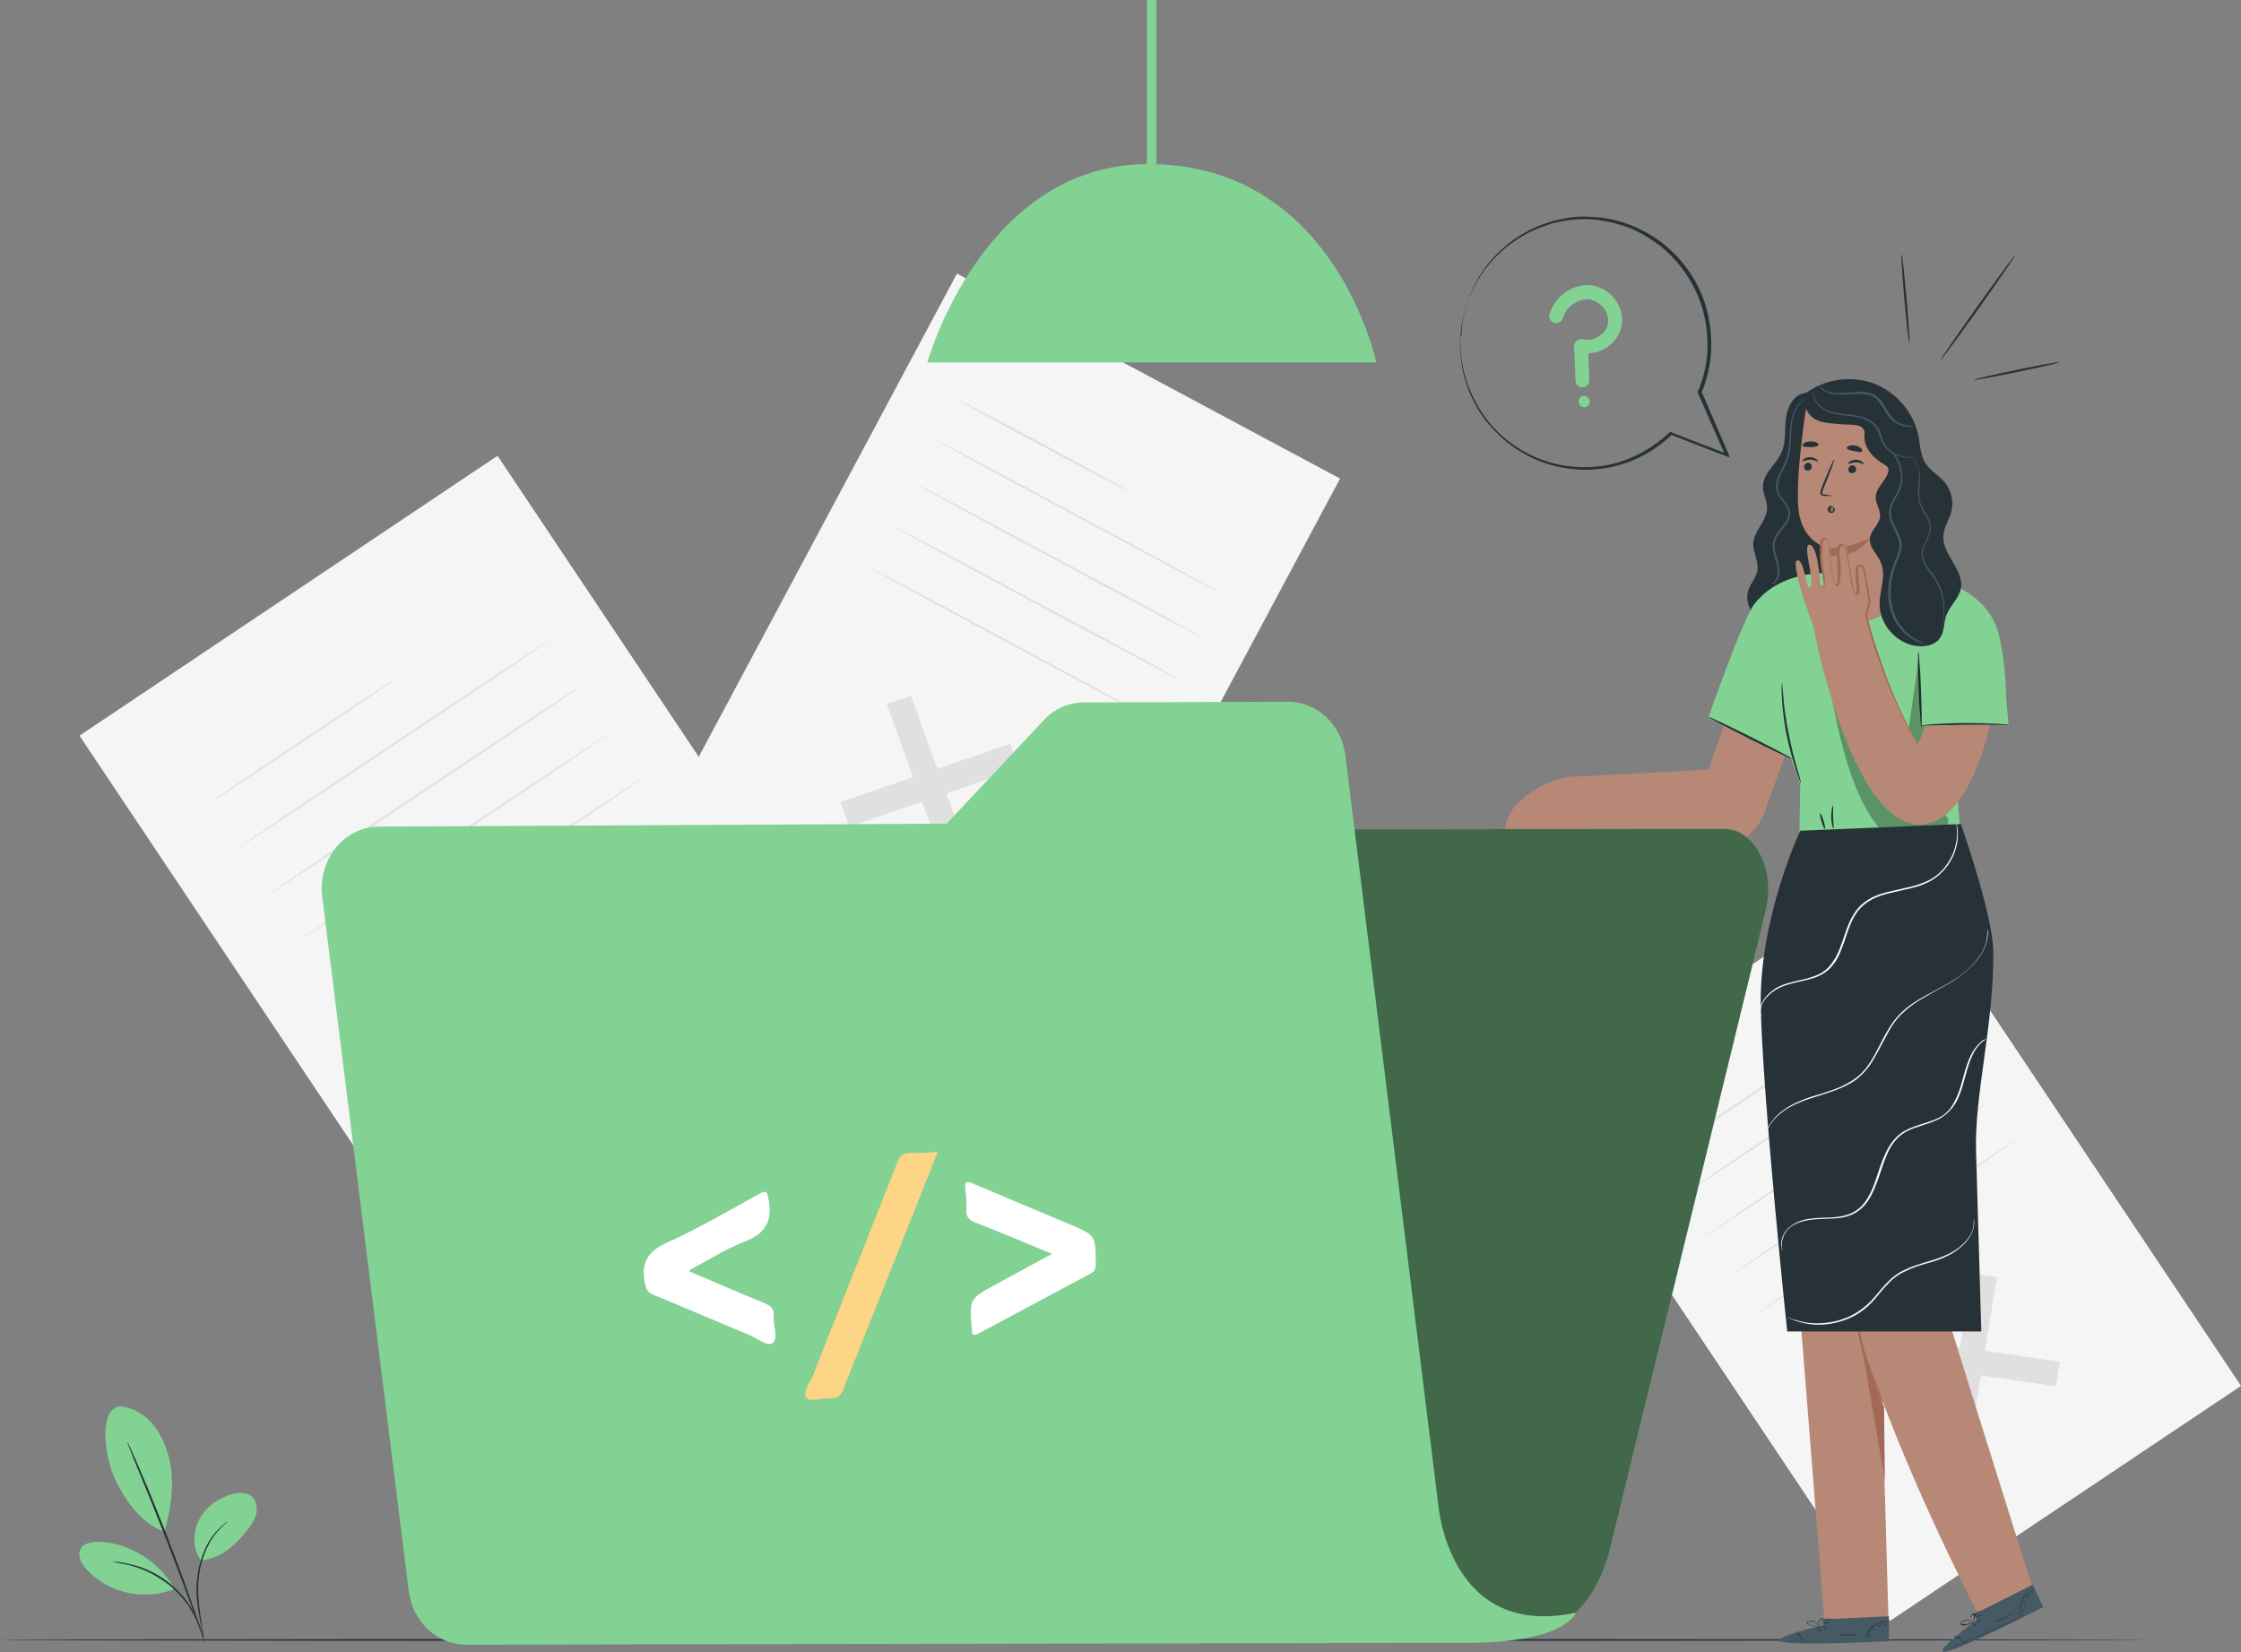 <svg width="373" height="275" viewBox="0 0 373 275" fill="none" xmlns="http://www.w3.org/2000/svg">
<rect x="0" y="0" width="373" height="275" fill="#808080" stroke="none"/>
<g clip-path="url(#clip0_756_5992)">
<path d="M82.812 75.866L13.227 122.451L81.77 225.005L151.355 178.42L82.812 75.866Z" fill="#F5F5F5"/>
<path d="M115.404 173.589L114.598 178.43L79.995 173.465L80.801 168.562L115.404 173.589Z" fill="#E0E0E0"/>
<path d="M97.978 156.087L102.939 156.832L97.42 190.905L92.46 190.222L97.978 156.087Z" fill="#E0E0E0"/>
<path d="M66.104 112.768C66.166 112.83 59.159 117.609 50.539 123.38C41.858 129.152 34.85 133.807 34.788 133.745C34.727 133.683 41.734 128.904 50.353 123.132C59.035 117.36 66.042 112.706 66.104 112.768Z" fill="#E0E0E0"/>
<path d="M91.715 106.375C91.777 106.437 80.181 114.319 65.794 123.877C51.47 133.497 39.749 141.193 39.688 141.131C39.626 141.068 51.222 133.186 65.608 123.629C79.995 114.009 91.653 106.313 91.715 106.375Z" fill="#E0E0E0"/>
<path d="M96.862 114.071C96.924 114.133 85.328 122.015 70.941 131.573C56.617 141.193 44.897 148.888 44.834 148.826C44.773 148.764 56.369 140.882 70.755 131.325C85.08 121.705 96.8 113.947 96.862 114.071Z" fill="#E0E0E0"/>
<path d="M101.947 121.705C102.009 121.767 90.413 129.649 76.026 139.207C61.702 148.826 49.981 156.522 49.919 156.46C49.857 156.398 61.454 148.516 75.84 138.958C90.227 129.401 101.885 121.643 101.947 121.705Z" fill="#E0E0E0"/>
<path d="M107.094 129.401C107.156 129.463 95.56 137.345 81.173 146.902C66.849 156.522 55.128 164.218 55.066 164.156C55.004 164.094 66.601 156.212 80.987 146.654C95.374 137.034 107.032 129.339 107.094 129.401Z" fill="#E0E0E0"/>
<path d="M315.465 144.582L257.014 183.713L314.558 269.811L373.009 230.68L315.465 144.582Z" fill="#F5F5F5"/>
<path d="M342.863 226.653L342.18 230.75L313.159 226.529L313.779 222.433L342.863 226.653Z" fill="#E0E0E0"/>
<path d="M328.228 212.006L332.383 212.565L327.732 241.238L323.577 240.617L328.228 212.006Z" fill="#E0E0E0"/>
<path d="M288.389 184.539C295.649 179.679 301.487 175.67 301.43 175.585C301.373 175.499 295.442 179.369 288.183 184.229C280.923 189.089 275.085 193.098 275.142 193.183C275.199 193.269 281.13 189.398 288.389 184.539Z" fill="#E0E0E0"/>
<path d="M322.957 170.176C323.019 170.238 313.283 176.879 301.253 184.947C289.222 193.015 279.363 199.469 279.363 199.407C279.301 199.345 289.036 192.705 301.129 184.636C313.097 176.63 322.895 170.114 322.957 170.176Z" fill="#E0E0E0"/>
<path d="M327.236 176.63C327.298 176.692 317.562 183.333 305.532 191.401C293.501 199.469 283.641 205.924 283.641 205.862C283.579 205.8 293.315 199.159 305.407 191.091C317.376 183.085 327.174 176.568 327.236 176.63Z" fill="#E0E0E0"/>
<path d="M331.576 183.085C331.638 183.147 321.903 189.788 309.872 197.856C297.842 205.924 287.982 212.379 287.982 212.316C287.92 212.254 297.656 205.614 309.748 197.546C321.717 189.477 331.514 183.023 331.576 183.085Z" fill="#E0E0E0"/>
<path d="M335.855 189.54C335.917 189.602 326.181 196.242 314.151 204.31C302.121 212.379 292.261 218.833 292.261 218.771C292.199 218.709 301.935 212.068 314.027 204C325.995 195.932 335.793 189.477 335.855 189.54Z" fill="#E0E0E0"/>
<path d="M223.045 79.659L159.286 45.532L109.073 139.498L172.832 173.625L223.045 79.659Z" fill="#F5F5F5"/>
<path d="M161.912 144.234L157.882 145.599L147.588 117.174L151.618 115.809L161.912 144.234Z" fill="#E0E0E0"/>
<path d="M168.113 123.815L169.602 127.911L141.386 137.593L139.898 133.497L168.113 123.815Z" fill="#E0E0E0"/>
<path d="M173.676 74.377C181.588 78.612 188.042 81.972 188.09 81.881C188.138 81.79 181.763 78.284 173.851 74.048C165.939 69.813 159.485 66.453 159.437 66.544C159.388 66.635 165.763 70.141 173.676 74.377Z" fill="#E0E0E0"/>
<path d="M203.46 98.804C203.398 98.928 192.732 93.28 179.586 86.205C166.439 79.192 155.835 73.358 155.835 73.296C155.897 73.172 166.563 78.82 179.71 85.895C192.856 92.97 203.46 98.742 203.46 98.804Z" fill="#E0E0E0"/>
<path d="M199.677 105.879C199.615 106.003 188.949 100.355 175.803 93.28C162.656 86.267 152.052 80.433 152.052 80.371C152.115 80.247 162.781 85.895 175.927 92.97C189.135 99.983 199.739 105.755 199.677 105.879Z" fill="#E0E0E0"/>
<path d="M195.895 112.892C195.833 113.016 185.167 107.369 172.02 100.293C158.874 93.28 148.27 87.446 148.27 87.384C148.332 87.26 158.998 92.908 172.144 99.983C185.353 106.996 195.957 112.768 195.895 112.892Z" fill="#E0E0E0"/>
<path d="M192.174 119.905C192.112 120.029 181.446 114.381 168.3 107.306C155.153 100.293 144.549 94.459 144.549 94.397C144.611 94.273 155.277 99.921 168.424 106.996C181.57 114.071 192.236 119.843 192.174 119.905Z" fill="#E0E0E0"/>
<path opacity="0.2" d="M192.484 0H190.872V27.308H192.484V0Z" fill="black"/>
<path d="M154.347 60.325H229.071C229.071 60.325 222.188 27.308 191.182 27.308C163.525 27.308 154.347 60.325 154.347 60.325Z" fill="#82D293"/>
<path d="M192.484 0H190.872V27.308H192.484V0Z" fill="#82D293"/>
<path d="M357.993 272.952C357.993 273.014 277.812 273.138 178.966 273.138C80.119 273.138 0 273.076 0 272.952C0 272.89 80.119 272.766 179.028 272.766C277.874 272.828 357.993 272.89 357.993 272.952Z" fill="#263238"/>
<path d="M19.844 234.101C21.952 234.163 23.936 235.342 25.301 236.893C26.665 238.445 27.533 240.431 28.091 242.479C29.145 246.389 28.525 251.044 27.347 254.954C23.13 253.464 20.464 248.934 19.286 246.513C17.425 242.727 16.309 234.783 19.844 234.101Z" fill="#82D293"/>
<path d="M33.424 259.732C32.06 257.808 32.06 255.14 33.114 253.03C34.169 250.919 36.215 249.43 38.447 248.747C39.502 248.437 40.68 248.313 41.61 248.871C42.478 249.43 42.788 250.547 42.726 251.54C42.602 252.533 42.106 253.464 41.486 254.271C39.377 257.064 36.897 259.422 33.424 259.732Z" fill="#82D293"/>
<path d="M33.92 272.828C33.92 272.828 33.858 272.517 33.734 272.021C33.61 271.462 33.486 270.718 33.3 269.787C32.99 267.925 32.432 265.256 32.866 262.277C33.238 259.36 34.416 256.815 35.657 255.326C36.277 254.581 36.835 254.023 37.269 253.712C37.455 253.526 37.641 253.402 37.765 253.34C37.889 253.278 37.951 253.216 37.951 253.216C38.013 253.278 36.959 253.899 35.781 255.45C34.602 256.94 33.486 259.422 33.114 262.339C32.742 265.256 33.238 267.863 33.486 269.787C33.61 270.718 33.734 271.524 33.858 272.021C33.92 272.517 33.92 272.828 33.92 272.828Z" fill="#263238"/>
<path d="M21.208 240.059C21.208 240.059 21.27 240.183 21.394 240.369C21.518 240.617 21.642 240.927 21.828 241.3C22.2 242.107 22.758 243.348 23.378 244.837C24.681 247.816 26.355 251.913 28.153 256.567C29.952 261.16 31.44 265.38 32.494 268.421C33.052 269.973 33.424 271.214 33.734 272.083C33.858 272.517 33.982 272.828 34.044 273.076C34.106 273.324 34.168 273.448 34.106 273.448C34.106 273.448 34.044 273.324 33.982 273.138C33.858 272.89 33.796 272.579 33.61 272.145C33.3 271.276 32.866 270.035 32.308 268.545C31.192 265.504 29.642 261.346 27.843 256.691C26.045 252.099 24.37 247.941 23.13 244.962C22.51 243.472 22.014 242.293 21.704 241.424C21.518 241.052 21.394 240.679 21.332 240.431C21.208 240.183 21.146 240.059 21.208 240.059Z" fill="#263238"/>
<path d="M28.835 264.139C26.355 259.856 21.642 256.94 16.743 256.629C15.503 256.567 13.953 256.753 13.395 257.87C12.836 258.988 13.581 260.353 14.449 261.284C17.983 265.132 23.998 266.497 28.897 264.511" fill="#82D293"/>
<path d="M18.666 259.981C18.666 259.981 18.976 259.981 19.472 259.981C19.72 259.981 20.03 260.043 20.402 260.105C20.774 260.167 21.146 260.229 21.58 260.353C22.014 260.477 22.51 260.54 23.006 260.726C23.502 260.85 24.061 261.098 24.619 261.346C25.735 261.843 26.851 262.463 27.967 263.332C29.084 264.201 30.014 265.132 30.758 266.063C31.13 266.56 31.44 266.994 31.75 267.491C32.06 267.925 32.246 268.359 32.494 268.794C32.742 269.166 32.866 269.601 32.99 269.911C33.114 270.221 33.238 270.532 33.3 270.78C33.424 271.276 33.548 271.525 33.486 271.525C33.424 271.525 33.114 270.47 32.308 268.856C32.06 268.484 31.874 268.049 31.564 267.615C31.316 267.18 30.944 266.746 30.572 266.249C29.828 265.318 28.897 264.387 27.843 263.581C26.727 262.774 25.611 262.091 24.557 261.595C23.998 261.346 23.502 261.16 23.006 260.974C22.51 260.788 22.014 260.664 21.58 260.54C19.782 260.105 18.666 260.043 18.666 259.981Z" fill="#263238"/>
<path d="M300.136 65.477C298.338 65.911 297.408 68.021 297.222 69.883C297.036 71.745 297.284 73.731 296.478 75.407C295.61 77.331 293.501 78.758 293.439 80.868C293.377 82.171 294.183 83.351 294.121 84.654C294.059 86.764 291.889 88.378 291.827 90.488C291.765 91.977 292.757 93.467 292.509 94.956C292.323 96.135 291.393 97.067 291.021 98.184C290.277 100.418 291.765 102.838 293.749 104.142C295.982 105.569 298.834 105.879 301.315 105.073C303.795 104.266 305.903 102.342 306.896 99.921C308.012 97.253 307.764 94.212 307.516 91.357C306.772 82.358 306.214 73.359 305.841 64.297" fill="#263238"/>
<path d="M294.865 97.252C294.803 97.19 295.361 97.066 295.672 96.26C295.858 95.887 295.92 95.329 295.858 94.77C295.858 94.149 295.609 93.529 295.423 92.784C295.237 92.039 294.927 91.17 295.113 90.239C295.299 89.246 295.982 88.502 296.602 87.695C296.912 87.323 297.222 86.888 297.47 86.391C297.656 85.957 297.718 85.398 297.594 84.902C297.284 83.909 296.292 83.164 295.796 81.985C295.547 81.427 295.547 80.744 295.672 80.185C295.796 79.627 296.044 79.068 296.292 78.572C296.788 77.579 297.284 76.648 297.532 75.655C297.966 73.669 297.78 71.807 298.09 70.255C298.338 68.704 299.02 67.525 299.64 66.966C299.95 66.656 300.26 66.469 300.446 66.407C300.632 66.345 300.756 66.283 300.756 66.283C300.756 66.345 300.322 66.469 299.702 67.09C299.082 67.711 298.524 68.828 298.276 70.317C298.152 71.062 298.152 71.931 298.09 72.8C298.028 73.731 298.028 74.724 297.78 75.717C297.594 76.772 297.036 77.703 296.54 78.696C296.044 79.689 295.672 80.806 296.044 81.861C296.416 82.916 297.408 83.661 297.842 84.84C298.028 85.398 297.966 86.019 297.718 86.516C297.47 87.012 297.16 87.447 296.85 87.881C296.23 88.688 295.547 89.433 295.423 90.302C295.237 91.17 295.485 91.977 295.734 92.722C295.92 93.467 296.168 94.149 296.168 94.77C296.168 95.391 296.106 95.949 295.92 96.322C295.734 96.756 295.485 97.004 295.299 97.128C294.989 97.19 294.865 97.252 294.865 97.252Z" fill="#455A64"/>
<path d="M289.967 111.961L284.385 128.098L261.069 129.339L257.162 138.028L281.533 140.51C286.37 142.496 291.951 140.076 293.749 135.111L300.26 116.926L289.967 111.961Z" fill="#B78876"/>
<path d="M338.274 264.201C338.274 264.201 321.158 209.834 320.786 208.034C320.476 206.421 326.987 167.321 327.794 157.205L304.663 158.074C304.663 158.074 304.663 158.136 304.663 158.26L294.865 158.819L303.671 269.973H314.337L313.283 233.046C319.856 250.672 329.22 268.608 329.22 268.608L338.274 264.201Z" fill="#B78876"/>
<path d="M313.717 246.327C313.717 246.017 313.593 233.977 313.593 233.977C313.469 234.722 309.5 223.55 309.624 222.868C309.624 222.495 313.717 246.327 313.717 246.327Z" fill="#A36957"/>
<path d="M309.128 217.53C309.128 217.53 309.066 217.779 309.066 218.213C309.066 218.647 309.066 219.268 309.066 220.075C309.066 220.447 309.128 220.882 309.19 221.316C309.252 221.751 309.314 222.247 309.438 222.744C309.624 223.737 309.934 224.854 310.306 225.971C311.051 228.205 311.919 230.191 312.539 231.619C312.849 232.239 313.097 232.86 313.283 233.294C313.469 233.667 313.593 233.915 313.593 233.915C313.593 233.915 313.531 233.667 313.407 233.294C313.283 232.86 313.035 232.301 312.787 231.556C312.229 230.129 311.423 228.143 310.678 225.909C310.306 224.792 309.996 223.737 309.81 222.744C309.686 222.247 309.624 221.751 309.562 221.316C309.5 220.882 309.438 220.447 309.438 220.075C309.376 219.33 309.314 218.709 309.314 218.275C309.19 217.779 309.19 217.53 309.128 217.53Z" fill="#A36957"/>
<path d="M303.485 270.531V269.538L314.399 269.042V273.138L313.717 273.2C310.741 273.386 298.524 273.883 296.478 273.262C294.307 272.642 303.485 270.531 303.485 270.531Z" fill="#455A64"/>
<path d="M314.585 272.952C314.585 272.952 314.523 272.952 314.399 272.952C314.213 272.952 314.089 272.952 313.841 273.014C313.283 273.014 312.663 273.076 311.857 273.076C310.182 273.138 307.888 273.2 305.345 273.2C302.803 273.2 300.509 273.2 298.834 273.138C298.028 273.138 297.408 273.076 296.85 273.076C296.664 273.076 296.478 273.076 296.292 273.076C296.168 273.076 296.106 273.076 296.106 273.076C296.106 273.076 296.168 273.076 296.292 273.076C296.478 273.076 296.602 273.076 296.85 273.076C297.408 273.076 298.028 273.076 298.834 273.138C300.509 273.138 302.803 273.2 305.345 273.2C307.888 273.2 310.182 273.138 311.857 273.076C312.663 273.076 313.283 273.014 313.841 273.014C314.027 273.014 314.213 273.014 314.399 273.014C314.461 272.952 314.585 272.952 314.585 272.952Z" fill="#263238"/>
<path d="M299.95 273.262C299.888 273.262 299.888 272.766 299.578 272.331C299.268 271.835 298.896 271.587 298.896 271.587C298.896 271.524 299.392 271.773 299.702 272.269C300.012 272.766 300.012 273.324 299.95 273.262Z" fill="#263238"/>
<path d="M302.778 271.256C302.944 271.516 303.102 271.712 303.131 271.693C303.16 271.675 303.049 271.449 302.883 271.189C302.717 270.929 302.559 270.734 302.53 270.752C302.501 270.771 302.612 270.996 302.778 271.256Z" fill="#263238"/>
<path d="M303.622 270.935C303.801 271.094 303.964 271.203 303.987 271.177C304.01 271.152 303.883 271.002 303.705 270.842C303.526 270.682 303.362 270.573 303.339 270.599C303.317 270.625 303.443 270.775 303.622 270.935Z" fill="#263238"/>
<path d="M303.985 270.225C304.293 270.22 304.543 270.189 304.542 270.154C304.542 270.12 304.292 270.096 303.983 270.101C303.675 270.105 303.426 270.137 303.426 270.171C303.427 270.205 303.677 270.229 303.985 270.225Z" fill="#263238"/>
<path d="M304.787 269.415C304.787 269.477 304.539 269.601 304.167 269.601C303.795 269.601 303.485 269.539 303.485 269.539C303.485 269.477 303.795 269.539 304.105 269.477C304.477 269.477 304.725 269.415 304.787 269.415Z" fill="#263238"/>
<path d="M302.803 270.718C302.803 270.718 302.555 270.78 302.121 270.718C301.935 270.718 301.625 270.656 301.377 270.532C301.253 270.47 301.129 270.47 300.943 270.346C300.881 270.283 300.819 270.221 300.757 270.159C300.757 270.035 300.757 269.911 300.881 269.911C301.563 269.539 302.183 269.911 302.431 270.283C302.555 270.47 302.617 270.656 302.679 270.718C302.679 270.842 302.679 270.904 302.679 270.904C302.679 270.904 302.617 270.656 302.369 270.283C302.245 270.097 302.059 269.973 301.749 269.911C301.501 269.849 301.129 269.849 300.943 269.973C300.819 270.035 300.881 270.159 301.005 270.283C301.129 270.346 301.253 270.408 301.377 270.47C301.625 270.532 301.873 270.594 302.121 270.656C302.493 270.718 302.803 270.656 302.803 270.718Z" fill="#263238"/>
<path d="M302.617 270.718C302.617 270.718 302.493 270.532 302.555 270.221C302.555 270.097 302.617 269.911 302.741 269.725C302.865 269.601 303.051 269.353 303.299 269.353C303.485 269.353 303.547 269.539 303.485 269.663C303.485 269.787 303.423 269.911 303.361 269.973C303.237 270.159 303.113 270.283 303.051 270.408C302.803 270.656 302.679 270.718 302.617 270.718C302.679 270.718 302.803 270.594 302.989 270.346C303.113 270.221 303.175 270.097 303.299 269.911C303.423 269.787 303.485 269.477 303.299 269.477C303.113 269.477 302.927 269.663 302.865 269.787C302.741 269.911 302.679 270.097 302.679 270.221C302.555 270.532 302.617 270.718 302.617 270.718Z" fill="#263238"/>
<path d="M314.337 269.973C314.337 269.973 314.027 269.973 313.531 270.035C313.035 270.097 312.353 270.283 311.795 270.78C311.237 271.276 310.864 271.897 310.678 272.331C310.492 272.828 310.492 273.138 310.492 273.076C310.492 273.076 310.492 273.014 310.492 272.828C310.492 272.703 310.554 272.455 310.616 272.269C310.74 271.773 311.113 271.152 311.733 270.655C312.353 270.159 313.035 269.973 313.531 269.911C313.779 269.911 313.965 269.911 314.151 269.911C314.275 269.911 314.337 269.973 314.337 269.973Z" fill="#263238"/>
<path d="M309.128 272.083C309.128 272.145 308.446 272.207 307.516 272.207C306.648 272.207 305.904 272.083 305.904 272.083C305.904 272.021 306.586 272.083 307.516 272.083C308.384 272.083 309.128 272.021 309.128 272.083Z" fill="#263238"/>
<path d="M311.236 272.021C311.236 272.021 311.174 272.145 311.112 272.331C311.05 272.517 310.988 272.642 310.988 272.642C310.926 272.642 310.926 272.455 310.988 272.269C311.05 272.145 311.174 272.021 311.236 272.021Z" fill="#263238"/>
<path d="M311.88 271.328C312 271.206 312.077 271.087 312.052 271.063C312.028 271.039 311.911 271.119 311.791 271.241C311.671 271.364 311.594 271.482 311.619 271.506C311.643 271.53 311.76 271.45 311.88 271.328Z" fill="#263238"/>
<path d="M313.159 270.594C313.159 270.656 313.035 270.656 312.849 270.656C312.663 270.718 312.601 270.78 312.539 270.78C312.539 270.78 312.601 270.594 312.787 270.532C313.035 270.47 313.159 270.532 313.159 270.594Z" fill="#263238"/>
<path d="M313.847 270.464C313.943 270.427 314.01 270.37 313.998 270.338C313.985 270.306 313.898 270.311 313.802 270.349C313.706 270.386 313.639 270.442 313.652 270.474C313.664 270.506 313.752 270.502 313.847 270.464Z" fill="#263238"/>
<path d="M329.034 269.6L328.6 268.67L338.336 263.767L340.072 267.49L339.452 267.801C336.786 269.166 325.872 274.69 323.763 274.938C321.469 275.248 329.034 269.6 329.034 269.6Z" fill="#455A64"/>
<path d="M340.072 267.242C340.072 267.242 340.01 267.304 339.886 267.366C339.762 267.428 339.576 267.553 339.39 267.615C338.894 267.863 338.336 268.173 337.654 268.483C336.165 269.228 334.119 270.221 331.762 271.276C329.468 272.331 327.36 273.262 325.809 273.883C325.065 274.193 324.507 274.441 324.011 274.628C323.825 274.69 323.639 274.752 323.515 274.814C323.391 274.876 323.329 274.876 323.329 274.876C323.329 274.876 323.391 274.814 323.515 274.814C323.639 274.752 323.825 274.69 324.011 274.628C324.507 274.441 325.127 274.131 325.809 273.821C327.36 273.138 329.468 272.269 331.762 271.214C334.057 270.159 336.165 269.166 337.654 268.483C338.336 268.173 338.956 267.863 339.452 267.615C339.638 267.553 339.762 267.428 339.948 267.366C340.01 267.242 340.072 267.242 340.072 267.242Z" fill="#263238"/>
<path d="M326.926 273.511C326.864 273.511 326.677 273.138 326.181 272.828C325.747 272.518 325.251 272.456 325.251 272.394C325.251 272.331 325.747 272.331 326.243 272.704C326.739 273.076 326.926 273.511 326.926 273.511Z" fill="#263238"/>
<path d="M328.667 270.534C328.925 270.703 329.15 270.817 329.168 270.788C329.187 270.76 328.993 270.599 328.735 270.43C328.477 270.261 328.253 270.148 328.234 270.176C328.216 270.205 328.409 270.365 328.667 270.534Z" fill="#263238"/>
<path d="M329.358 269.849C329.587 269.922 329.78 269.954 329.791 269.921C329.801 269.889 329.624 269.803 329.395 269.731C329.167 269.659 328.973 269.627 328.963 269.659C328.952 269.692 329.129 269.777 329.358 269.849Z" fill="#263238"/>
<path d="M329.403 269.092C329.682 268.961 329.897 268.83 329.882 268.799C329.868 268.768 329.629 268.849 329.35 268.979C329.071 269.11 328.856 269.241 328.871 269.272C328.885 269.303 329.123 269.222 329.403 269.092Z" fill="#263238"/>
<path d="M329.716 268.049C329.716 268.049 329.53 268.297 329.22 268.483C328.91 268.669 328.6 268.732 328.6 268.669C328.6 268.607 328.848 268.545 329.158 268.359C329.468 268.173 329.716 268.049 329.716 268.049Z" fill="#263238"/>
<path d="M328.414 270.035C328.414 270.035 328.166 270.159 327.794 270.345C327.608 270.407 327.36 270.47 327.049 270.532C326.925 270.532 326.739 270.594 326.615 270.532C326.553 270.532 326.429 270.47 326.367 270.407C326.305 270.345 326.305 270.221 326.367 270.097C326.801 269.477 327.608 269.601 327.98 269.787C328.166 269.911 328.29 270.035 328.352 270.097C328.414 270.221 328.476 270.283 328.476 270.283C328.476 270.283 328.29 270.035 327.918 269.849C327.732 269.787 327.484 269.725 327.235 269.725C326.987 269.787 326.677 269.911 326.491 270.097C326.429 270.221 326.491 270.345 326.677 270.345C326.801 270.345 326.987 270.345 327.111 270.345C327.36 270.345 327.608 270.283 327.856 270.221C328.166 270.097 328.414 269.973 328.414 270.035Z" fill="#263238"/>
<path d="M328.29 270.097C328.29 270.097 328.104 269.973 328.042 269.662C327.98 269.538 327.98 269.352 327.98 269.104C328.042 268.918 328.104 268.669 328.352 268.545C328.538 268.483 328.848 268.793 328.91 268.918C328.972 269.042 328.724 268.98 328.724 269.042C328.724 269.228 328.662 269.414 328.6 269.538C328.476 269.973 328.352 270.097 328.29 270.097C328.29 270.035 328.414 269.911 328.476 269.6C328.538 269.476 328.538 269.29 328.538 269.104C328.538 268.918 328.538 268.669 328.352 268.731C328.166 268.793 328.104 269.042 328.042 269.166C327.98 269.352 328.042 269.538 328.042 269.662C328.166 269.973 328.29 270.097 328.29 270.097Z" fill="#263238"/>
<path d="M338.646 264.635C338.646 264.635 338.336 264.759 337.902 265.008C337.467 265.256 336.971 265.69 336.599 266.373C336.289 267.056 336.227 267.738 336.227 268.235C336.289 268.731 336.413 269.042 336.351 269.042C336.351 269.042 336.289 268.98 336.289 268.856C336.227 268.731 336.165 268.545 336.165 268.297C336.103 267.8 336.165 267.056 336.475 266.373C336.847 265.69 337.405 265.194 337.839 264.946C338.088 264.821 338.274 264.759 338.398 264.697C338.584 264.635 338.646 264.635 338.646 264.635Z" fill="#263238"/>
<path d="M334.739 268.669C334.739 268.669 334.181 269.104 333.375 269.476C332.569 269.849 331.886 270.035 331.886 270.035C331.886 269.973 332.569 269.724 333.313 269.414C334.119 268.98 334.739 268.607 334.739 268.669Z" fill="#263238"/>
<path d="M336.723 267.801C336.785 267.801 336.723 267.987 336.723 268.111C336.723 268.297 336.723 268.421 336.723 268.421C336.661 268.421 336.599 268.297 336.599 268.111C336.599 267.925 336.661 267.739 336.723 267.801Z" fill="#263238"/>
<path d="M336.961 266.813C337.02 266.652 337.042 266.512 337.01 266.5C336.977 266.488 336.903 266.609 336.844 266.77C336.785 266.931 336.763 267.071 336.795 267.082C336.827 267.094 336.901 266.974 336.961 266.813Z" fill="#263238"/>
<path d="M337.84 265.628C337.84 265.69 337.716 265.753 337.591 265.815C337.467 265.939 337.405 266.063 337.343 266.063C337.281 266.063 337.343 265.877 337.467 265.753C337.715 265.628 337.84 265.628 337.84 265.628Z" fill="#263238"/>
<path d="M338.441 265.308C338.513 265.235 338.552 265.156 338.527 265.132C338.503 265.108 338.425 265.148 338.353 265.221C338.281 265.295 338.242 265.374 338.267 265.398C338.291 265.422 338.37 265.382 338.441 265.308Z" fill="#263238"/>
<path d="M326.305 138.773L324.507 116.616L333.809 116.802C333.809 116.802 334.243 113.513 332.879 106.376C332.01 101.969 329.096 99.301 325.809 97.687V97.625L325.499 97.563C321.344 95.639 316.942 95.329 316.942 95.329L305.531 95.453C305.531 95.453 296.788 94.336 291.951 100.604C290.091 103.024 284.323 119.471 284.323 119.471L298.028 126.112L296.726 116.989C296.726 116.989 296.974 123.567 297.842 125.677C298.338 126.856 299.64 130.456 299.64 130.456L299.454 141.379L326.305 138.773Z" fill="#82D293"/>
<path d="M320.042 113.451L318.306 120.65H334.305L333.251 108.548L320.042 113.451Z" fill="#82D293"/>
<path d="M334.305 120.65C334.305 120.588 333.499 120.526 332.197 120.464C330.894 120.402 329.096 120.34 327.05 120.34C325.065 120.34 323.205 120.464 321.903 120.526C320.6 120.65 319.794 120.712 319.794 120.774C319.794 120.836 320.6 120.774 321.903 120.774C323.205 120.712 325.003 120.712 327.05 120.65C329.034 120.65 330.832 120.65 332.197 120.65C333.499 120.712 334.305 120.712 334.305 120.65Z" fill="#263238"/>
<path d="M319.298 108.486C319.236 108.486 319.236 109.169 319.236 110.348C319.236 111.465 319.298 113.078 319.36 114.754C319.422 116.492 319.484 118.043 319.608 119.161C319.67 120.278 319.732 121.023 319.794 121.023C319.856 121.023 319.856 120.34 319.856 119.161C319.856 118.043 319.794 116.43 319.732 114.754C319.67 113.016 319.608 111.465 319.484 110.348C319.422 109.169 319.36 108.486 319.298 108.486Z" fill="#263238"/>
<g opacity="0.3">
<path d="M304.725 114.754C304.725 114.754 308.26 141.193 318.306 140.448C318.306 140.448 322.833 140.386 324.259 137.407V136.228L304.725 114.754Z" fill="black"/>
</g>
<g opacity="0.3">
<path d="M319.298 110.038L317.438 122.947L318.678 125.243L320.662 120.774H319.794L319.298 110.038Z" fill="black"/>
</g>
<path d="M299.764 130.456C299.764 130.456 299.64 130.27 299.516 129.836C299.33 129.401 299.144 128.843 298.896 128.098C298.4 126.608 297.842 124.56 297.346 122.264C296.912 119.968 296.664 117.795 296.602 116.244C296.54 115.499 296.54 114.816 296.54 114.382C296.54 113.947 296.54 113.699 296.602 113.699C296.664 113.699 296.664 114.63 296.85 116.182C296.974 117.733 297.222 119.843 297.718 122.14C298.152 124.436 298.71 126.484 299.144 127.974C299.33 128.656 299.516 129.277 299.64 129.711C299.702 130.208 299.764 130.394 299.764 130.456Z" fill="#263238"/>
<path d="M303.181 136.75C303.399 137.472 303.656 138.033 303.754 138.003C303.852 137.973 303.755 137.364 303.537 136.642C303.319 135.92 303.062 135.359 302.964 135.389C302.866 135.419 302.963 136.028 303.181 136.75Z" fill="#263238"/>
<path d="M305.159 137.904C305.097 137.904 304.787 137.097 304.787 135.98C304.787 134.863 305.035 133.994 305.097 134.056C305.159 134.056 305.097 134.925 305.097 135.98C305.159 137.035 305.283 137.904 305.159 137.904Z" fill="#263238"/>
<path d="M291.238 122.987C295.129 124.933 298.32 126.436 298.366 126.344C298.412 126.252 295.295 124.6 291.405 122.654C287.514 120.708 284.323 119.205 284.277 119.297C284.231 119.389 287.348 121.041 291.238 122.987Z" fill="#263238"/>
<path d="M304.043 97.625C304.105 94.46 304.105 91.17 304.105 91.17C304.105 91.17 300.074 90.363 299.392 85.088C298.71 80.061 300.571 68.207 300.571 68.207C306.462 65.973 312.539 68.021 316.57 72.738L315.577 98.245C315.453 101.224 312.849 103.459 309.686 103.335C306.462 103.148 303.981 100.604 304.043 97.625Z" fill="#B78876"/>
<path d="M300.26 77.641C300.26 78.013 300.509 78.323 300.881 78.323C301.253 78.323 301.563 78.075 301.563 77.703C301.563 77.33 301.315 77.02 300.943 77.02C300.633 77.02 300.323 77.268 300.26 77.641Z" fill="#263238"/>
<path d="M300.012 76.772C300.074 76.834 300.633 76.523 301.315 76.523C302.059 76.523 302.555 76.896 302.617 76.834C302.679 76.772 302.555 76.647 302.369 76.461C302.121 76.275 301.749 76.089 301.315 76.089C300.881 76.089 300.447 76.213 300.261 76.399C300.074 76.523 300.012 76.71 300.012 76.772Z" fill="#263238"/>
<path d="M307.64 78.075C307.64 78.448 307.888 78.758 308.26 78.758C308.632 78.758 308.942 78.51 308.942 78.137C308.942 77.765 308.694 77.455 308.322 77.455C308.012 77.455 307.702 77.765 307.64 78.075Z" fill="#263238"/>
<path d="M307.64 77.206C307.702 77.268 308.26 76.958 308.942 76.958C309.686 76.958 310.182 77.33 310.244 77.268C310.306 77.206 310.182 77.082 309.996 76.896C309.748 76.71 309.376 76.523 308.942 76.523C308.508 76.523 308.074 76.648 307.888 76.834C307.64 77.02 307.578 77.144 307.64 77.206Z" fill="#263238"/>
<path d="M304.849 82.543C304.849 82.481 304.415 82.419 303.671 82.295C303.485 82.295 303.299 82.233 303.299 82.109C303.237 81.985 303.361 81.799 303.423 81.55C303.609 81.116 303.795 80.619 303.981 80.123C304.787 78.137 305.408 76.461 305.283 76.461C305.221 76.399 304.477 78.013 303.671 79.999C303.485 80.495 303.299 80.93 303.113 81.426C303.051 81.612 302.927 81.861 302.989 82.171C303.051 82.295 303.175 82.419 303.299 82.481C303.423 82.543 303.547 82.543 303.609 82.543C304.353 82.543 304.849 82.605 304.849 82.543Z" fill="#263238"/>
<path d="M304.105 91.17C304.105 91.17 307.64 91.481 311.237 89.495C311.237 89.495 309.438 93.094 304.167 92.474L304.105 91.17Z" fill="#A36957"/>
<path d="M309.934 75.096C309.81 75.344 309.252 75.22 308.632 75.096C308.012 74.972 307.454 74.848 307.392 74.6C307.33 74.351 307.95 73.979 308.818 74.165C309.624 74.351 310.12 74.91 309.934 75.096Z" fill="#263238"/>
<path d="M302.679 74.041C302.617 74.289 302.059 74.413 301.377 74.413C300.695 74.413 300.075 74.413 300.013 74.165C299.95 73.917 300.509 73.483 301.315 73.483C302.183 73.42 302.741 73.793 302.679 74.041Z" fill="#263238"/>
<path d="M304.849 84.281C304.725 84.219 304.539 84.343 304.477 84.467C304.415 84.653 304.415 84.84 304.601 84.964C304.725 85.088 304.973 85.088 305.097 84.964C305.221 84.84 305.283 84.591 305.221 84.467C305.159 84.281 304.911 84.219 304.725 84.281" fill="#A36957"/>
<path d="M305.035 84.343C305.097 84.343 304.911 84.157 304.601 84.219C304.477 84.281 304.291 84.405 304.229 84.592C304.167 84.778 304.229 85.088 304.477 85.274C304.725 85.46 304.973 85.398 305.159 85.274C305.345 85.15 305.407 84.902 305.407 84.778C305.345 84.468 305.097 84.405 305.097 84.468C305.097 84.529 305.159 84.592 305.159 84.84C305.159 84.964 305.097 85.026 305.035 85.088C304.973 85.15 304.787 85.15 304.725 85.088C304.663 85.026 304.601 84.902 304.601 84.778C304.601 84.654 304.663 84.592 304.787 84.529C304.849 84.343 304.973 84.405 305.035 84.343Z" fill="#263238"/>
<path d="M314.151 78.944C313.531 80.371 311.981 81.55 312.229 83.102C312.353 84.095 313.035 85.088 312.911 86.081C312.725 87.384 311.423 88.253 311.237 89.495C310.989 91.046 312.539 92.287 313.097 93.715C313.965 95.825 312.849 98.245 312.849 100.48C312.787 104.017 315.825 107.307 319.298 107.555C320.724 107.679 322.337 107.245 323.019 106.003C323.639 105.01 323.515 103.707 323.887 102.59C324.445 100.914 325.995 99.735 326.367 97.997C326.988 94.894 323.205 92.287 323.453 89.122C323.577 87.757 324.383 86.578 324.755 85.274C325.251 83.537 324.817 81.613 323.639 80.247C322.709 79.13 321.344 78.385 320.538 77.206C319.608 75.841 319.608 74.103 319.298 72.489C318.492 68.579 315.515 65.166 311.795 63.801C308.012 62.435 303.609 63.118 300.447 65.538C300.447 65.538 299.516 69.635 303.733 70.317C307.95 71 309.872 70.193 310.368 71.869C310.368 71.869 309.872 73.855 311.609 75.717C313.283 77.641 314.895 77.268 314.151 78.944Z" fill="#263238"/>
<path d="M320.848 107.307C320.848 107.307 320.724 107.307 320.476 107.245C320.228 107.183 319.856 107.121 319.422 106.934C318.554 106.624 317.252 105.879 316.198 104.514C315.639 103.831 315.143 103.024 314.833 102.031C314.461 101.1 314.275 99.983 314.275 98.866C314.275 97.749 314.399 96.508 314.709 95.329C314.895 94.708 315.081 94.15 315.329 93.529C315.577 92.908 315.825 92.35 316.011 91.729C316.198 91.108 316.136 90.488 316.011 89.929C315.825 89.309 315.577 88.75 315.329 88.254C315.081 87.695 314.771 87.136 314.585 86.578C314.399 86.019 314.337 85.399 314.461 84.778C314.709 83.599 315.391 82.73 315.825 81.861C316.26 80.992 316.384 80.061 316.384 79.192C316.322 77.517 315.577 76.275 315.019 75.531C314.399 74.786 313.965 74.538 313.965 74.476C313.965 74.476 314.461 74.724 315.143 75.406C315.763 76.089 316.57 77.392 316.632 79.13C316.694 79.999 316.508 80.992 316.073 81.923C315.639 82.854 314.957 83.723 314.771 84.778C314.523 85.833 315.081 86.95 315.639 88.067C315.887 88.626 316.198 89.184 316.384 89.805C316.57 90.426 316.57 91.171 316.384 91.791C316.198 92.412 315.887 93.032 315.701 93.591C315.453 94.15 315.267 94.77 315.143 95.329C314.833 96.508 314.647 97.687 314.709 98.804C314.709 101.038 315.453 103.024 316.508 104.328C317.562 105.693 318.74 106.376 319.608 106.748C320.352 107.245 320.848 107.307 320.848 107.307Z" fill="#455A64"/>
<path d="M320.228 76.027C320.228 76.027 319.918 76.089 319.298 76.151C318.678 76.213 317.81 76.275 316.756 76.089C315.701 75.903 314.399 75.406 313.531 74.103C313.097 73.483 312.973 72.738 312.663 71.993C312.415 71.31 311.919 70.69 311.237 70.255C309.872 69.386 308.26 69.262 306.896 69.138C305.469 68.952 304.167 68.704 303.299 68.021C302.369 67.4 301.935 66.531 301.811 65.973C301.749 65.663 301.749 65.414 301.749 65.29C301.749 65.104 301.811 65.042 301.811 65.042C301.873 65.042 301.749 65.352 301.935 65.973C302.059 66.531 302.555 67.276 303.423 67.897C304.291 68.517 305.531 68.766 306.958 68.89C308.322 69.076 309.996 69.138 311.423 70.069C312.167 70.504 312.725 71.248 312.973 71.993C313.221 72.738 313.407 73.483 313.779 74.041C314.523 75.22 315.763 75.717 316.818 75.965C317.872 76.151 318.74 76.151 319.298 76.151C319.918 75.965 320.228 75.965 320.228 76.027Z" fill="#455A64"/>
<path d="M318.678 70.938C318.678 70.938 318.43 71.062 317.934 71.062C317.438 71.062 316.756 71 315.95 70.627C315.577 70.441 315.143 70.193 314.771 69.821C314.399 69.448 314.089 69.014 313.779 68.517C313.221 67.586 312.663 66.407 311.547 65.911C310.43 65.414 309.128 65.538 308.074 65.6C306.958 65.724 305.966 65.724 305.097 65.6C304.229 65.476 303.609 65.104 303.237 64.793C303.051 64.607 302.927 64.483 302.865 64.359C302.803 64.235 302.741 64.173 302.803 64.173C302.803 64.173 302.989 64.359 303.361 64.669C303.733 64.98 304.353 65.228 305.159 65.352C305.966 65.476 306.958 65.414 308.074 65.29C309.19 65.228 310.43 65.042 311.733 65.6C312.353 65.849 312.849 66.345 313.221 66.841C313.593 67.338 313.841 67.897 314.151 68.331C314.399 68.828 314.709 69.262 315.019 69.572C315.329 69.883 315.701 70.193 316.074 70.379C316.818 70.751 317.5 70.876 317.934 70.876C318.43 70.938 318.678 70.938 318.678 70.938Z" fill="#455A64"/>
<path d="M322.709 106.003C322.647 106.003 322.895 105.569 323.081 104.824C323.329 104.079 323.515 102.9 323.515 101.473C323.453 100.045 323.143 98.37 322.213 96.756C321.779 95.949 321.096 95.204 320.538 94.336C320.29 93.901 320.042 93.405 319.918 92.846C319.794 92.287 319.856 91.729 320.042 91.17C320.414 90.115 321.034 89.184 321.158 88.191C321.345 87.198 320.848 86.329 320.352 85.523C320.104 85.088 319.856 84.716 319.67 84.281C319.484 83.847 319.36 83.413 319.298 82.978C319.174 82.109 319.298 81.302 319.36 80.62C319.546 79.192 319.422 78.013 319.05 77.33C318.74 76.586 318.306 76.4 318.306 76.337C318.306 76.337 318.306 76.337 318.368 76.4C318.43 76.4 318.492 76.462 318.554 76.524C318.74 76.648 318.926 76.896 319.112 77.268C319.484 78.013 319.67 79.192 319.546 80.62C319.484 81.365 319.422 82.109 319.484 82.916C319.546 83.723 319.98 84.53 320.476 85.337C320.724 85.771 320.972 86.143 321.158 86.64C321.345 87.136 321.407 87.695 321.344 88.191C321.22 89.246 320.538 90.177 320.228 91.233C320.042 91.729 319.98 92.225 320.104 92.722C320.228 93.219 320.414 93.653 320.662 94.087C321.22 94.956 321.903 95.701 322.337 96.508C323.267 98.183 323.639 99.921 323.639 101.411C323.639 102.838 323.391 104.017 323.143 104.762C323.019 105.135 322.895 105.445 322.771 105.631C322.771 105.879 322.709 106.003 322.709 106.003Z" fill="#455A64"/>
<path d="M297.47 221.626C297.47 221.626 293.315 182.03 293.067 167.383C292.819 152.736 299.64 138.276 299.64 138.276L326.367 137.159C326.367 137.159 331.638 151.992 331.762 158.26C331.948 170.362 328.538 182.34 328.91 191.96L329.778 221.626" fill="#263238"/>
<path d="M330.646 172.907C330.646 172.907 330.522 173.031 330.212 173.218C330.15 173.28 330.026 173.342 329.964 173.404C329.902 173.466 329.778 173.59 329.716 173.652C329.53 173.838 329.282 174.024 329.096 174.335C328.228 175.39 327.608 177.252 326.988 179.61C326.677 180.789 326.305 182.093 325.623 183.396C325.437 183.706 325.251 184.016 325.003 184.327C324.879 184.451 324.755 184.637 324.631 184.761L324.197 185.196C323.639 185.754 322.957 186.189 322.213 186.499C320.724 187.182 319.05 187.492 317.5 188.237C315.949 188.981 314.771 190.471 314.089 192.147C313.345 193.822 312.911 195.622 312.229 197.236C311.609 198.849 310.802 200.463 309.438 201.456C308.136 202.511 306.462 202.759 305.035 202.821C303.609 202.884 302.245 202.884 301.067 203.07C299.888 203.256 298.834 203.628 298.09 204.187C297.346 204.745 296.912 205.49 296.726 206.173C296.54 206.793 296.54 207.352 296.602 207.724C296.664 208.097 296.788 208.221 296.726 208.221C296.726 208.221 296.602 208.035 296.54 207.724C296.416 207.352 296.416 206.793 296.602 206.173C296.788 205.49 297.222 204.745 298.028 204.125C298.772 203.504 299.888 203.07 301.067 202.884C302.307 202.697 303.609 202.697 305.035 202.635C306.462 202.511 308.012 202.263 309.252 201.27C310.492 200.339 311.299 198.787 311.919 197.174C312.539 195.56 312.973 193.76 313.779 192.085C314.523 190.347 315.763 188.795 317.376 188.051C318.988 187.244 320.662 186.933 322.151 186.313C322.895 186.002 323.577 185.63 324.073 185.072L324.445 184.699C324.569 184.575 324.693 184.389 324.755 184.265C325.003 184.016 325.127 183.644 325.313 183.334C325.995 182.093 326.367 180.789 326.677 179.61C327.298 177.252 327.98 175.328 328.91 174.273C329.096 173.962 329.344 173.776 329.53 173.59C329.654 173.528 329.716 173.404 329.778 173.342C329.84 173.28 329.964 173.218 330.026 173.155C330.522 172.969 330.646 172.907 330.646 172.907Z" fill="#FAFAFA"/>
<path d="M330.832 154.599C330.832 154.599 330.832 154.785 330.894 155.157C330.894 155.53 330.832 156.026 330.708 156.647C330.398 157.95 329.468 159.688 327.67 161.301C326.801 162.108 325.747 162.915 324.569 163.598C323.391 164.28 322.027 164.963 320.724 165.77C319.36 166.515 317.996 167.384 316.756 168.563C315.515 169.68 314.585 171.169 313.779 172.783C312.911 174.335 312.167 175.948 311.175 177.376C310.678 178.058 310.12 178.679 309.5 179.238C308.88 179.796 308.198 180.231 307.454 180.603C306.028 181.348 304.601 181.782 303.299 182.217C301.997 182.651 300.757 182.961 299.64 183.458C298.586 183.892 297.594 184.389 296.85 184.947C296.106 185.506 295.486 186.064 295.114 186.561C294.307 187.554 294.121 188.299 294.059 188.299C294.059 188.299 294.121 188.113 294.245 187.802C294.369 187.492 294.617 186.995 295.051 186.499C295.424 185.94 296.044 185.382 296.788 184.823C297.532 184.265 298.524 183.706 299.578 183.272C300.695 182.775 301.935 182.403 303.237 182.03C304.539 181.596 305.966 181.161 307.33 180.417C308.012 180.044 308.694 179.61 309.314 179.113C309.934 178.555 310.492 177.996 310.926 177.314C311.919 175.948 312.663 174.335 313.469 172.783C314.337 171.169 315.267 169.68 316.508 168.501C317.748 167.321 319.174 166.453 320.538 165.708C321.903 164.963 323.205 164.28 324.445 163.598C325.623 162.915 326.677 162.17 327.546 161.363C329.282 159.812 330.274 158.074 330.584 156.833C330.894 155.343 330.77 154.599 330.832 154.599Z" fill="#FAFAFA"/>
<path d="M293.191 169.432C293.191 169.432 293.191 169.369 293.129 169.307C293.129 169.245 293.067 169.121 293.005 168.935C292.943 168.625 292.881 168.066 293.067 167.445C293.439 166.204 294.803 164.591 296.974 163.846C298.09 163.473 299.33 163.225 300.633 162.915C301.935 162.543 303.299 162.108 304.353 160.991C304.849 160.432 305.283 159.812 305.655 159.129C306.028 158.446 306.276 157.702 306.586 156.895C307.144 155.343 307.578 153.668 308.57 152.116C309.5 150.564 311.051 149.509 312.601 148.951C314.151 148.392 315.763 148.144 317.252 147.772C318.74 147.461 320.104 147.027 321.282 146.406C322.461 145.724 323.391 144.855 324.011 143.924C325.375 142.062 325.685 140.138 325.747 138.897C325.747 137.593 325.561 136.911 325.623 136.911C325.623 136.911 325.871 137.593 325.871 138.897C325.871 140.2 325.561 142.124 324.197 144.048C323.515 144.979 322.585 145.91 321.406 146.592C320.228 147.275 318.802 147.71 317.314 148.02C315.825 148.392 314.275 148.64 312.725 149.199C311.175 149.758 309.748 150.751 308.818 152.24C307.888 153.73 307.454 155.405 306.896 156.957C306.586 157.764 306.338 158.508 305.966 159.253C305.593 159.998 305.097 160.619 304.601 161.177C303.485 162.294 302.059 162.791 300.757 163.101C299.454 163.411 298.214 163.66 297.098 164.032C294.927 164.777 293.563 166.266 293.191 167.445C293.005 168.066 293.005 168.563 293.067 168.873C293.129 169.307 293.191 169.432 293.191 169.432Z" fill="#FAFAFA"/>
<path d="M328.538 202.945C328.538 202.945 328.538 203.069 328.6 203.318C328.6 203.566 328.6 203.938 328.476 204.435C328.228 205.366 327.546 206.669 326.119 207.786C325.437 208.345 324.631 208.841 323.639 209.276C322.709 209.71 321.655 210.02 320.538 210.331C319.422 210.641 318.306 211.013 317.19 211.572C316.073 212.069 315.019 212.813 314.151 213.806C313.221 214.737 312.477 215.792 311.609 216.723C310.74 217.654 309.748 218.399 308.756 218.957C306.71 220.075 304.601 220.447 302.865 220.509C301.129 220.509 299.702 220.137 298.834 219.826C298.4 219.64 298.028 219.516 297.78 219.392C297.532 219.268 297.408 219.206 297.408 219.206C297.408 219.206 297.532 219.268 297.78 219.33C298.028 219.454 298.338 219.578 298.834 219.702C299.764 220.013 301.129 220.323 302.865 220.261C304.601 220.199 306.648 219.826 308.632 218.709C309.624 218.151 310.554 217.406 311.423 216.537C312.291 215.606 313.035 214.613 313.965 213.62C314.895 212.627 315.949 211.82 317.128 211.324C318.244 210.765 319.422 210.455 320.538 210.083C321.655 209.772 322.647 209.462 323.639 209.027C324.569 208.655 325.375 208.159 326.057 207.662C327.422 206.607 328.166 205.366 328.414 204.435C328.6 203.504 328.476 202.945 328.538 202.945Z" fill="#FAFAFA"/>
<path d="M325.499 120.712L320.352 120.836C320.042 122.574 319.174 123.753 319.174 123.753C314.833 116.244 311.485 106.19 310.678 102.155C310.802 101.721 310.927 101.287 311.113 100.79C311.299 100.231 311.113 99.114 311.051 98.494C310.927 97.625 310.678 96.384 310.554 95.825C310.306 94.087 310.058 93.839 309.438 94.025C308.632 94.273 309.748 98.804 309.128 98.928C308.756 98.99 308.322 97.439 308.198 96.135C308.074 94.832 307.516 90.922 307.082 90.674C306.462 90.302 305.904 90.922 306.09 92.163C306.276 93.467 306.462 97.252 305.78 97.315C305.097 97.377 304.539 90.86 304.539 90.86C304.539 90.86 304.663 89.433 303.857 89.495C302.431 89.557 303.547 96.384 303.671 97.066C303.733 97.501 303.051 97.625 302.989 97.128C302.927 96.632 302.555 90.612 301.129 90.674C300.012 90.736 301.997 96.322 301.377 97.625C300.757 98.928 300.323 93.218 299.268 93.281C298.896 93.281 298.586 93.405 299.33 96.632C299.702 98.37 300.819 101.597 301.811 104.204C303.485 113.141 310.74 141.876 322.213 136.6C328.6 133.683 331.204 120.65 331.204 120.65L325.499 120.712Z" fill="#B78876"/>
<path d="M303.423 97.563C303.423 97.563 303.485 97.563 303.547 97.563C303.609 97.563 303.795 97.439 303.795 97.191C303.795 96.818 303.733 96.26 303.609 95.515C303.547 94.77 303.299 93.901 303.299 92.846C303.299 92.35 303.299 91.791 303.361 91.17C303.361 90.86 303.361 90.55 303.423 90.302C303.485 89.991 303.671 89.681 303.857 89.743C304.105 89.743 304.229 89.929 304.291 90.177C304.353 90.426 304.415 90.736 304.353 90.984C304.477 92.598 304.663 94.336 305.035 96.135C305.097 96.384 305.159 96.57 305.221 96.818C305.283 96.942 305.283 97.066 305.345 97.191C305.407 97.253 305.407 97.315 305.469 97.377C305.531 97.439 305.594 97.501 305.718 97.563C305.966 97.563 306.028 97.377 306.09 97.253C306.152 97.129 306.152 97.004 306.214 96.88C306.276 96.632 306.276 96.384 306.338 96.135C306.4 95.142 306.4 94.087 306.276 93.032C306.276 92.474 306.09 91.977 306.214 91.481C306.276 91.233 306.338 90.984 306.524 90.922C306.586 90.86 306.71 90.86 306.772 90.86C306.834 90.86 306.896 90.922 306.896 90.922C306.958 90.984 306.958 90.922 306.958 90.984C307.144 91.419 307.268 91.977 307.392 92.536C307.516 93.094 307.578 93.653 307.702 94.212C307.764 94.77 307.888 95.329 307.95 95.949C308.012 96.508 308.074 97.129 308.26 97.687C308.322 97.997 308.446 98.246 308.57 98.556C308.632 98.68 308.694 98.866 308.818 98.99C308.88 99.052 309.004 99.177 309.19 99.115C309.376 99.052 309.438 98.928 309.438 98.866C309.562 98.494 309.5 98.183 309.5 97.873C309.5 97.563 309.438 97.253 309.438 96.942C309.376 96.446 309.314 95.887 309.314 95.391C309.314 95.142 309.314 94.894 309.314 94.646C309.314 94.522 309.376 94.398 309.376 94.336C309.376 94.274 309.438 94.274 309.438 94.274H309.5C309.934 94.087 310.058 94.646 310.182 95.142C310.306 95.639 310.368 96.135 310.43 96.632C310.616 97.625 310.802 98.556 310.926 99.487C310.989 99.921 310.989 100.418 310.864 100.852C310.74 101.287 310.554 101.721 310.43 102.156V102.218V102.28C311.175 105.631 312.229 108.61 313.221 111.279C314.213 113.947 315.205 116.244 316.073 118.106C316.942 119.968 317.686 121.395 318.244 122.388C318.492 122.885 318.74 123.195 318.864 123.505C318.988 123.753 319.112 123.878 319.112 123.878C319.112 123.878 319.05 123.753 318.926 123.505C318.802 123.195 318.554 122.822 318.306 122.388C317.81 121.395 317.066 119.905 316.197 118.044C315.329 116.182 314.399 113.885 313.469 111.217C312.539 108.548 311.485 105.569 310.74 102.28V102.342C310.864 101.907 311.051 101.473 311.175 101.038C311.361 100.542 311.299 100.045 311.237 99.549C311.113 98.556 310.927 97.625 310.74 96.632C310.616 96.135 310.616 95.639 310.492 95.142C310.43 94.894 310.368 94.646 310.244 94.398C310.182 94.274 310.058 94.15 309.872 94.025C309.686 93.963 309.5 93.963 309.376 94.025H309.252C309.19 94.025 309.128 94.087 309.128 94.087C309.066 94.15 309.004 94.212 308.942 94.336C308.88 94.46 308.88 94.646 308.818 94.77C308.818 95.018 308.818 95.329 308.818 95.577C308.818 96.073 308.88 96.632 308.942 97.129C308.942 97.439 309.004 97.749 309.004 98.059C309.004 98.37 309.004 98.68 308.942 98.866C308.942 98.928 308.88 98.928 308.942 98.928C308.942 98.928 308.942 98.99 308.942 98.928C308.942 98.928 308.942 98.928 308.88 98.866C308.818 98.804 308.756 98.68 308.694 98.556C308.57 98.308 308.508 97.997 308.446 97.749C308.322 97.191 308.198 96.632 308.136 96.011C308.074 95.453 308.012 94.832 307.888 94.274C307.826 93.715 307.702 93.156 307.578 92.598C307.454 92.039 307.392 91.481 307.082 90.922C307.082 90.86 306.958 90.736 306.896 90.674C306.834 90.612 306.772 90.612 306.648 90.55C306.462 90.488 306.276 90.55 306.152 90.612C305.842 90.798 305.78 91.108 305.718 91.419C305.656 91.729 305.656 91.977 305.718 92.288C305.78 92.536 305.78 92.784 305.78 93.094C305.842 94.15 305.904 95.142 305.842 96.135C305.842 96.384 305.78 96.632 305.78 96.88C305.78 97.004 305.718 97.129 305.656 97.191C305.656 97.253 305.593 97.253 305.593 97.315C305.593 97.377 305.531 97.315 305.531 97.377C305.594 97.315 305.531 97.377 305.531 97.315C305.531 97.315 305.469 97.253 305.469 97.191C305.407 97.066 305.407 97.004 305.345 96.88C305.283 96.632 305.221 96.446 305.159 96.198C304.787 94.398 304.601 92.66 304.477 91.046C304.477 90.736 304.477 90.426 304.353 90.115C304.291 89.991 304.229 89.805 304.105 89.681C303.981 89.557 303.795 89.495 303.671 89.495H303.733C303.485 89.433 303.299 89.619 303.175 89.743C303.051 89.867 303.051 90.053 302.989 90.24C302.927 90.55 302.927 90.86 302.927 91.17C302.927 91.791 302.927 92.35 302.927 92.846C302.927 93.901 303.175 94.77 303.299 95.515C303.423 96.26 303.485 96.818 303.547 97.191C303.609 97.377 303.423 97.501 303.361 97.501C303.485 97.563 303.423 97.563 303.423 97.563Z" fill="#A36957"/>
<path d="M263.053 129.215C263.053 129.215 261.317 129.153 259.457 129.649C256.232 130.518 250.713 133.87 250.527 137.966H254.558C254.558 137.966 252.325 142.745 252.946 142.31C254.682 141.131 258.093 137.717 258.093 137.717L263.053 129.215Z" fill="#B78876"/>
<path d="M316.964 49.739C317.324 53.837 317.698 57.151 317.801 57.142C317.903 57.133 317.694 53.804 317.334 49.707C316.974 45.609 316.6 42.295 316.497 42.304C316.395 42.313 316.604 45.642 316.964 49.739Z" fill="#263238"/>
<path d="M329.378 51.282C332.794 46.479 335.495 42.536 335.411 42.477C335.327 42.417 332.491 46.263 329.075 51.066C325.66 55.87 322.959 59.812 323.043 59.872C323.126 59.932 325.963 56.086 329.378 51.282Z" fill="#263238"/>
<path d="M335.691 61.935C339.616 61.128 342.781 60.392 342.76 60.291C342.74 60.191 339.541 60.763 335.616 61.571C331.691 62.378 328.526 63.114 328.547 63.215C328.568 63.315 331.766 62.742 335.691 61.935Z" fill="#263238"/>
<path d="M131.837 145.537L109.885 258.368L107.032 273.138L253.441 272.394C260.015 272.332 265.844 266.498 267.952 257.871L293.935 151.371C295.547 144.793 292.013 137.966 287.052 137.966L138.906 138.152C135.557 138.09 132.705 141.131 131.837 145.537Z" fill="#82D293"/>
<g opacity="0.5">
<path d="M131.837 145.537L109.885 258.368L107.032 273.138L253.441 272.394C260.015 272.332 265.844 266.498 267.952 257.871L293.935 151.371C295.547 144.793 292.013 137.966 287.052 137.966L138.906 138.152C135.557 138.09 132.705 141.131 131.837 145.537Z" fill="black"/>
</g>
<path d="M239.427 250.734L223.924 125.739C223.304 120.588 219.211 116.802 214.374 116.802L180.392 116.926C177.849 116.926 175.493 117.981 173.695 119.905L157.571 137.097L63.066 137.593C57.299 137.593 52.834 143.117 53.64 149.261L68.027 264.822C68.647 269.911 72.74 273.759 77.514 273.759L242.217 273.449C260.573 273.821 262.309 268.422 262.309 268.422C241.287 272.952 239.427 250.734 239.427 250.734Z" fill="#82D293"/>
<path d="M114.694 211.599C118.998 213.422 123.071 215.222 127.204 216.888C128.336 217.332 128.886 217.904 128.781 219.168C128.653 220.665 129.632 222.74 128.59 223.55C127.769 224.184 126.001 222.742 124.634 222.175C119.366 219.999 114.126 217.722 108.825 215.547C107.824 215.129 107.539 214.612 107.327 213.561C106.679 210.145 107.803 208.271 111.04 206.83C116.296 204.467 121.263 201.521 126.335 198.736C127.548 198.084 127.655 198.278 127.914 199.625C128.639 203.302 127.359 205.349 123.92 206.667C120.835 207.87 118.008 209.69 115.071 211.25C115.005 211.253 114.943 211.322 114.694 211.599Z" fill="white"/>
<path d="M175.107 208.717C170.638 206.868 166.534 205.102 162.372 203.505C161.206 203.061 160.752 202.42 160.827 201.223C160.875 200.128 160.823 199.003 160.675 197.917C160.516 196.599 160.941 196.579 162.008 197.027C167.313 199.301 172.649 201.507 177.953 203.748C182.356 205.6 182.356 205.6 182.382 210.436C182.384 211.198 182.176 211.639 181.505 212.001C175.312 215.302 169.118 218.602 162.926 221.936C162.128 222.37 161.733 222.322 161.752 221.294C161.748 221.228 161.747 221.195 161.744 221.129C161.352 216.176 161.352 216.176 165.692 213.823C168.723 212.159 171.723 210.53 175.107 208.717Z" fill="white"/>
<path d="M156.073 191.733C155.459 193.319 154.903 194.736 154.314 196.155C149.682 207.8 145.049 219.412 140.449 231.055C139.98 232.237 139.454 232.89 138.107 232.754C136.727 232.618 134.839 233.534 134.139 232.539C133.58 231.769 134.877 230.086 135.374 228.804C140.032 217.025 144.722 205.212 149.38 193.433C149.79 192.387 150.289 191.867 151.469 191.912C152.944 191.977 154.408 191.81 156.073 191.733Z" fill="#FED487"/>
<path d="M262.929 64.421C262.557 64.235 262.247 63.863 262.247 63.428L261.999 57.657C261.999 57.284 262.123 56.974 262.433 56.726C262.743 56.477 263.053 56.415 263.425 56.477C264.356 56.726 265.348 56.477 266.216 55.919C267.022 55.422 267.518 54.615 267.642 53.809C267.766 53.002 267.518 52.071 266.96 51.326C266.34 50.519 265.41 49.961 264.542 49.837C262.681 49.65 260.635 51.078 260.139 52.94C259.953 53.56 259.333 53.933 258.713 53.747C258.092 53.56 257.72 52.94 257.906 52.319C258.713 49.34 261.813 47.168 264.79 47.478C266.34 47.664 267.828 48.533 268.821 49.837C269.751 51.078 270.185 52.63 269.937 54.119C269.689 55.546 268.82 56.912 267.518 57.781C266.588 58.401 265.472 58.774 264.356 58.836L264.542 63.304C264.542 63.925 264.046 64.483 263.425 64.483C263.239 64.483 263.053 64.483 262.929 64.421Z" fill="#82D293"/>
<path d="M263.674 67.772C264.187 67.772 264.604 67.356 264.604 66.842C264.604 66.327 264.187 65.911 263.674 65.911C263.16 65.911 262.743 66.327 262.743 66.842C262.743 67.356 263.16 67.772 263.674 67.772Z" fill="#82D293"/>
<path d="M243.024 56.291C243.024 56.291 243.024 56.167 243.086 55.919C243.086 55.67 243.148 55.298 243.21 54.801C243.21 54.305 243.334 53.746 243.52 53.002C243.582 52.629 243.644 52.257 243.768 51.885C243.892 51.512 244.016 51.078 244.14 50.643C244.76 48.906 245.69 46.795 247.24 44.747C248.791 42.699 250.961 40.651 253.752 39.1C255.116 38.293 256.728 37.734 258.34 37.176C260.015 36.803 261.813 36.431 263.611 36.493C264.542 36.431 265.472 36.555 266.402 36.679C266.898 36.741 267.332 36.865 267.828 36.927C268.324 36.989 268.758 37.114 269.255 37.3C271.177 37.796 273.037 38.665 274.774 39.844C278.308 42.079 281.347 45.74 282.959 50.147C283.765 52.381 284.199 54.801 284.199 57.222C284.261 59.705 283.765 62.187 282.897 64.483L282.587 65.166L282.525 65.29L282.587 65.352C284.137 68.952 285.688 72.427 287.176 75.841L287.424 75.531C284.199 74.289 281.099 73.11 278.122 71.931L277.998 71.869L277.936 71.931C275.332 74.413 272.293 76.089 269.193 77.02C266.092 77.889 262.929 77.951 260.077 77.454C257.224 76.958 254.62 75.841 252.449 74.413C250.279 72.986 248.543 71.31 247.24 69.51C245.938 67.773 245.07 65.911 244.388 64.297C243.83 62.621 243.458 61.194 243.272 59.953C243.21 59.332 243.148 58.836 243.086 58.339C243.086 57.905 243.086 57.47 243.086 57.16C243.086 56.85 243.086 56.601 243.086 56.415C243.024 56.353 243.024 56.291 243.024 56.291C243.024 56.291 243.024 56.353 243.024 56.539C243.024 56.725 243.024 56.974 243.024 57.284C243.024 57.594 243.024 58.029 243.024 58.463C243.086 58.96 243.148 59.456 243.21 60.077C243.334 61.318 243.706 62.808 244.264 64.483C244.884 66.097 245.752 67.959 247.116 69.759C248.481 71.558 250.217 73.296 252.387 74.724C254.558 76.151 257.162 77.33 260.077 77.827C262.991 78.385 266.154 78.323 269.379 77.454C272.541 76.585 275.704 74.848 278.308 72.303L278.122 72.365C281.099 73.544 284.199 74.724 287.424 75.965L287.92 76.151L287.734 75.655C286.246 72.241 284.757 68.704 283.207 65.166V65.352L283.517 64.607C284.385 62.187 284.881 59.642 284.819 57.16C284.819 54.677 284.385 52.195 283.579 49.898C281.905 45.368 278.804 41.706 275.208 39.41C273.409 38.293 271.487 37.362 269.565 36.865C269.069 36.679 268.572 36.617 268.138 36.493C267.642 36.431 267.146 36.307 266.712 36.245C265.72 36.183 264.79 36.059 263.86 36.059C261.999 35.996 260.201 36.369 258.465 36.803C256.79 37.3 255.178 37.92 253.814 38.727C250.961 40.341 248.791 42.389 247.24 44.499C245.69 46.609 244.76 48.719 244.202 50.519C244.078 50.954 243.954 51.388 243.83 51.76C243.706 52.133 243.644 52.567 243.582 52.878C243.458 53.56 243.334 54.181 243.334 54.677C243.272 55.174 243.272 55.546 243.272 55.794C242.962 56.167 242.962 56.291 243.024 56.291Z" fill="#263238"/>
</g>
<defs>
<clipPath id="clip0_756_5992">
<rect width="373" height="275" fill="white"/>
</clipPath>
</defs>
</svg>

